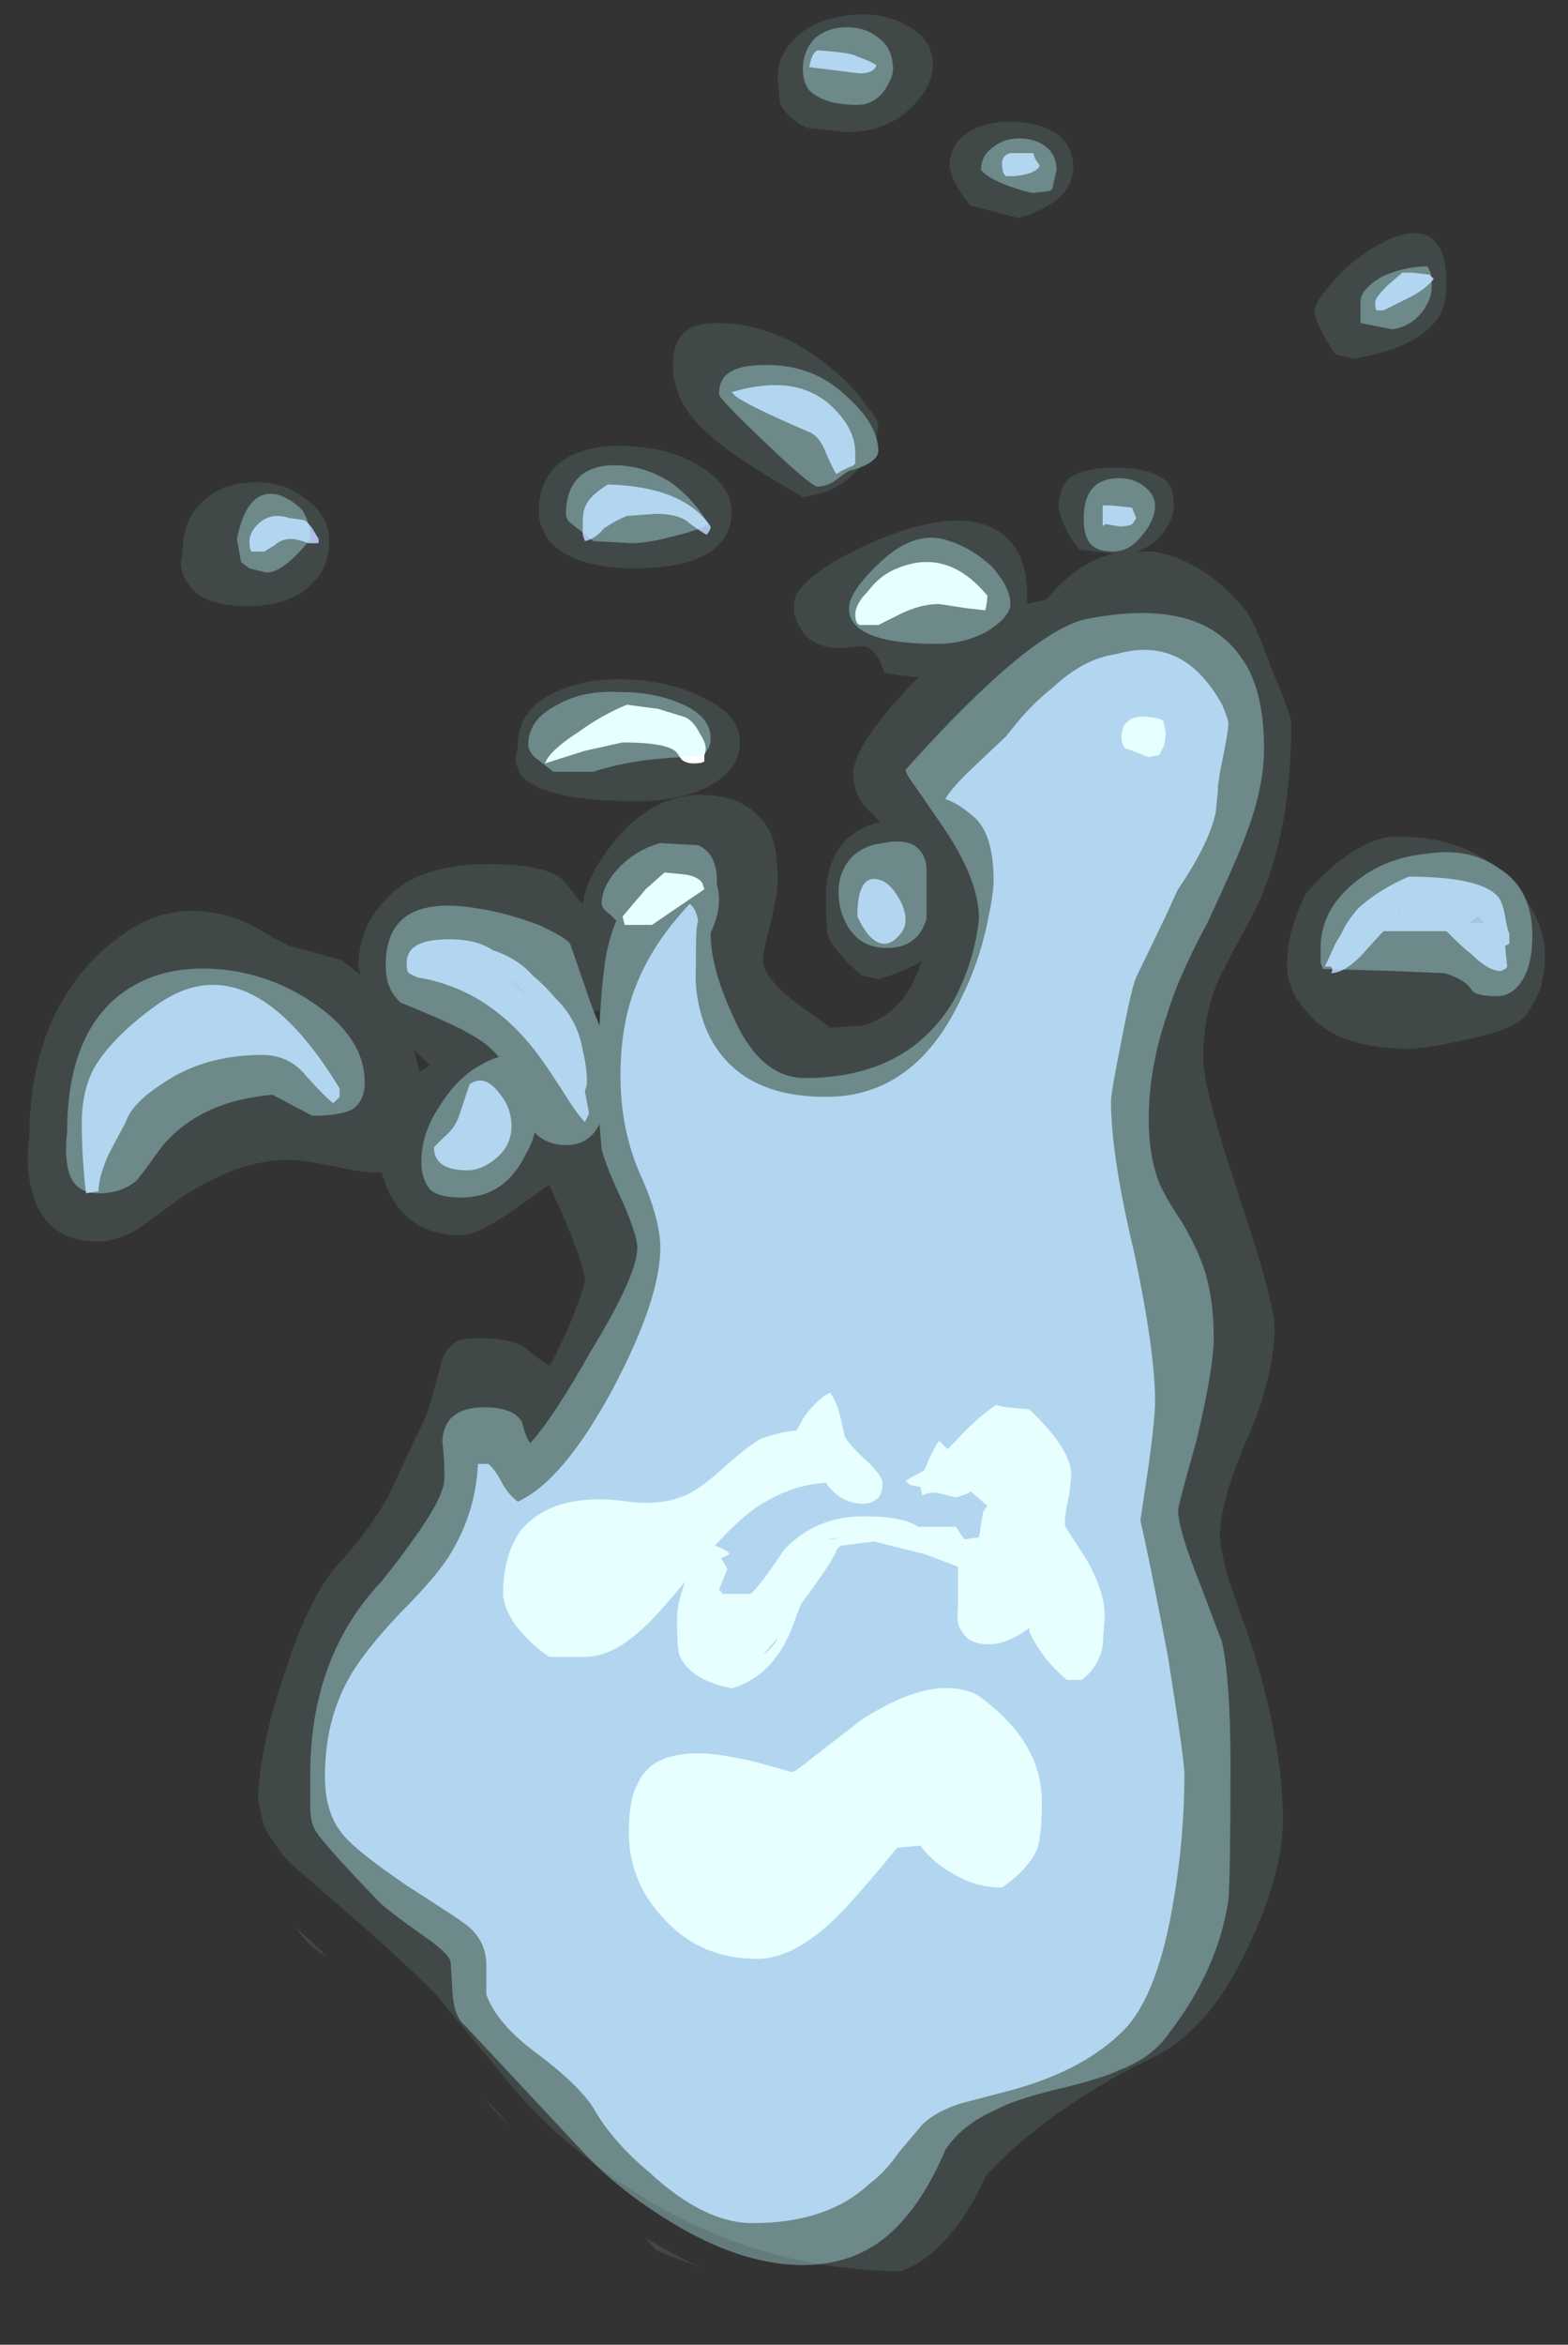 <?xml version="1.0" encoding="UTF-8" standalone="no"?>
<svg xmlns:ffdec="https://www.free-decompiler.com/flash" xmlns:xlink="http://www.w3.org/1999/xlink" ffdec:objectType="frame" height="391.3px" width="261.8px" xmlns="http://www.w3.org/2000/svg">
  <rect width="100%" height="100%" fill="#333333" stroke="none"/>
  <g transform="matrix(1.0, 0.0, 0.0, 1.0, 136.5, 364.7)">
    <use ffdec:characterId="3652" height="53.8" transform="matrix(7.0, 0.0, 0.0, 7.0, -131.95, -362.25)" width="36.2" xlink:href="#shape0"/>
  </g>
  <defs>
    <g id="shape0" transform="matrix(1.0, 0.0, 0.0, 1.0, 18.85, 51.75)">
      <path d="M12.0 -44.25 Q11.85 -44.55 11.85 -44.65 11.85 -44.9 12.35 -45.45 12.85 -46.0 13.45 -46.3 14.1 -46.65 14.5 -46.5 15.0 -46.3 15.0 -45.35 15.0 -44.75 14.75 -44.45 14.25 -43.8 12.8 -43.55 L12.35 -43.65 Q12.15 -43.95 12.0 -44.25 M2.25 -49.55 Q1.65 -48.95 0.7 -48.95 L-0.25 -49.05 Q-0.75 -49.3 -0.9 -49.65 L-0.95 -50.25 Q-0.95 -50.9 -0.35 -51.35 0.15 -51.7 0.9 -51.75 1.65 -51.8 2.2 -51.45 2.75 -51.15 2.75 -50.55 2.75 -50.05 2.25 -49.55 M1.15 -42.45 Q1.45 -42.1 1.45 -41.95 L1.4 -41.65 1.45 -41.35 Q1.45 -41.25 1.35 -41.15 1.25 -41.05 1.0 -40.95 0.5 -40.35 -0.35 -40.25 -2.1 -41.25 -2.65 -41.8 -3.45 -42.5 -3.45 -43.4 -3.45 -43.85 -3.25 -44.1 -3.0 -44.4 -2.4 -44.4 -0.95 -44.4 0.35 -43.3 0.85 -42.9 1.15 -42.45 M5.65 -48.95 Q6.1 -48.65 6.1 -48.1 6.1 -47.3 4.8 -46.9 L3.65 -47.2 Q3.4 -47.5 3.25 -47.8 3.15 -48.05 3.15 -48.15 3.15 -48.65 3.6 -48.95 4.0 -49.2 4.6 -49.2 5.2 -49.2 5.65 -48.95 M7.1 -40.95 Q8.0 -40.95 8.35 -40.6 8.5 -40.4 8.5 -40.05 8.5 -39.7 8.2 -39.35 7.95 -39.05 7.6 -38.95 L8.0 -38.95 Q9.25 -38.75 10.25 -37.5 10.45 -37.2 10.85 -36.1 11.3 -35.05 11.3 -34.85 11.3 -31.9 10.25 -30.05 9.65 -28.95 9.55 -28.7 9.2 -27.9 9.2 -26.85 9.2 -26.15 10.05 -23.6 10.9 -21.05 10.9 -20.45 10.9 -19.3 10.25 -17.8 9.6 -16.3 9.6 -15.5 9.6 -15.2 9.8 -14.45 L10.35 -12.9 Q11.1 -10.5 11.1 -8.7 11.1 -7.45 10.3 -5.75 9.35 -3.65 7.9 -3.0 6.65 -2.4 5.5 -1.55 4.45 -0.75 4.0 -0.2 3.6 0.7 3.05 1.3 2.6 1.8 2.0 2.05 -2.35 2.0 -5.8 -0.9 -6.75 -1.65 -7.65 -2.8 L-9.1 -4.55 Q-9.95 -5.4 -11.1 -6.4 L-12.6 -7.7 Q-12.95 -8.1 -13.2 -8.55 L-13.35 -9.2 Q-13.3 -10.5 -12.7 -12.25 -12.1 -14.1 -11.4 -14.85 -10.75 -15.55 -10.25 -16.4 L-9.6 -17.8 Q-9.3 -18.35 -9.15 -18.95 L-8.95 -19.7 Q-8.85 -19.95 -8.65 -20.1 -8.5 -20.2 -8.05 -20.2 -7.3 -20.2 -6.95 -19.95 -6.6 -19.65 -6.4 -19.55 -6.3 -19.65 -5.9 -20.55 -5.55 -21.45 -5.55 -21.55 -5.55 -22.0 -6.4 -23.85 L-7.4 -23.15 Q-8.15 -22.65 -8.5 -22.65 -9.9 -22.65 -10.35 -24.0 L-10.4 -24.15 -10.55 -24.15 Q-10.9 -24.15 -11.55 -24.3 -12.3 -24.45 -12.6 -24.45 -13.85 -24.45 -15.25 -23.5 L-16.2 -22.8 Q-16.75 -22.5 -17.15 -22.5 -18.45 -22.5 -18.75 -23.75 -18.9 -24.35 -18.8 -25.0 -18.8 -26.4 -18.35 -27.55 -17.7 -29.15 -16.3 -30.0 -15.2 -30.65 -13.85 -30.2 -13.45 -30.05 -13.0 -29.75 L-12.6 -29.55 Q-11.65 -29.3 -11.35 -29.2 -11.2 -29.1 -10.9 -28.85 L-10.95 -29.05 Q-10.95 -29.95 -10.35 -30.6 -9.6 -31.5 -7.85 -31.5 -6.55 -31.5 -6.1 -31.15 -6.0 -31.05 -5.85 -30.85 -5.7 -30.65 -5.6 -30.55 -5.5 -31.25 -4.8 -32.1 -3.9 -33.15 -2.8 -33.15 -1.55 -33.15 -1.1 -32.2 -0.95 -31.8 -0.95 -31.1 -0.95 -30.85 -1.1 -30.15 -1.3 -29.45 -1.3 -29.2 -1.3 -28.85 -0.65 -28.3 L0.3 -27.6 1.1 -27.65 Q2.0 -27.95 2.35 -28.85 L2.5 -29.2 Q2.1 -28.95 1.45 -28.75 L1.05 -28.85 Q0.4 -29.4 0.25 -29.8 0.2 -30.0 0.2 -30.7 0.2 -31.55 0.65 -32.05 1.0 -32.4 1.5 -32.5 L1.1 -32.9 Q0.85 -33.25 0.85 -33.65 0.85 -34.35 2.4 -35.95 L2.4 -35.95 1.6 -36.05 Q1.4 -36.65 1.1 -36.7 L0.55 -36.65 Q-0.2 -36.65 -0.45 -37.2 -0.6 -37.45 -0.55 -37.75 -0.55 -38.1 0.3 -38.65 1.2 -39.2 2.2 -39.5 3.4 -39.85 4.1 -39.55 5.0 -39.15 5.0 -37.9 L5.0 -37.7 5.45 -37.8 Q6.2 -38.7 7.05 -38.9 L6.25 -39.0 Q6.0 -39.3 5.85 -39.65 5.75 -39.9 5.75 -40.0 5.75 -40.45 6.0 -40.7 6.35 -40.95 7.1 -40.95 M11.3 -29.9 Q11.45 -30.4 11.65 -30.8 11.95 -31.15 12.35 -31.5 13.1 -32.1 13.7 -32.15 15.0 -32.2 15.95 -31.6 L16.25 -31.4 Q16.7 -31.15 16.9 -30.65 17.35 -30.0 17.35 -29.3 17.35 -28.95 17.25 -28.55 17.1 -28.2 16.9 -27.9 16.65 -27.55 15.4 -27.3 14.5 -27.1 14.1 -27.1 12.35 -27.1 11.65 -28.0 11.2 -28.5 11.2 -29.1 11.2 -29.5 11.3 -29.9 M-12.2 -40.2 Q-11.65 -39.8 -11.65 -39.2 -11.65 -38.6 -12.0 -38.25 -12.5 -37.65 -13.6 -37.65 -14.75 -37.65 -15.05 -38.25 -15.25 -38.55 -15.15 -38.9 -15.15 -39.75 -14.6 -40.2 -14.15 -40.6 -13.4 -40.6 -12.7 -40.6 -12.2 -40.2 M-2.7 -35.45 Q-1.85 -35.05 -1.85 -34.4 -1.85 -33.75 -2.6 -33.35 -3.3 -33.0 -4.35 -33.0 -6.5 -33.0 -7.05 -33.6 -7.2 -33.8 -7.2 -34.05 L-7.15 -34.3 Q-7.15 -35.15 -6.35 -35.55 -5.6 -35.95 -4.5 -35.9 -3.45 -35.85 -2.7 -35.45 M-2.55 -38.95 Q-3.15 -38.55 -4.35 -38.55 -5.8 -38.55 -6.4 -39.2 -6.65 -39.55 -6.65 -39.9 -6.65 -40.8 -5.95 -41.2 -5.3 -41.55 -4.35 -41.45 -3.45 -41.4 -2.75 -40.95 -2.05 -40.5 -2.05 -39.9 -2.05 -39.3 -2.55 -38.95 M-7.35 -28.75 L-6.8 -28.25 -7.0 -28.45 Q-7.2 -28.65 -7.4 -28.8 L-7.35 -28.75 M-5.35 -28.0 L-5.2 -27.65 -5.2 -28.0 -5.35 -28.0 M-9.65 -27.1 Q-9.55 -26.85 -9.5 -26.55 L-9.25 -26.7 -9.65 -27.1 M-4.1 1.25 Q-3.45 1.65 -2.8 1.95 -3.35 1.75 -3.85 1.55 L-4.1 1.25 M-8.05 -2.2 L-7.35 -1.45 Q-7.75 -1.8 -7.95 -2.1 L-8.05 -2.2 M-11.85 -5.6 L-11.7 -5.45 Q-12.15 -5.7 -12.45 -6.15 L-11.85 -5.6" fill="#bffeff" fill-opacity="0.102" fill-rule="evenodd" stroke="none"/>
      <path d="M13.6 -45.3 L13.95 -45.6 14.2 -45.6 14.6 -45.55 14.7 -45.45 Q14.5 -45.2 14.1 -45.0 L13.5 -44.7 13.35 -44.7 Q13.3 -44.7 13.3 -44.9 13.3 -45.0 13.6 -45.3 M0.95 -50.75 Q1.25 -50.65 1.4 -50.55 1.4 -50.5 1.35 -50.45 1.25 -50.35 1.0 -50.35 L-0.2 -50.5 -0.15 -50.7 Q-0.1 -50.85 0.0 -50.9 0.8 -50.85 0.95 -50.75 M5.2 -48.3 L5.3 -48.15 Q5.2 -47.95 4.7 -47.9 L4.5 -47.9 Q4.4 -47.95 4.4 -48.2 4.4 -48.4 4.6 -48.45 L5.15 -48.45 Q5.15 -48.4 5.2 -48.3 M6.9 -39.6 L6.85 -39.6 6.8 -39.55 6.8 -39.8 Q6.8 -40.15 6.8 -40.05 L7.0 -40.05 7.5 -40.0 7.6 -39.75 Q7.55 -39.65 7.5 -39.6 7.4 -39.55 7.2 -39.55 L6.9 -39.6 M9.1 -36.05 Q9.4 -35.75 9.65 -35.3 9.8 -34.95 9.8 -34.85 9.8 -34.65 9.6 -33.7 L9.55 -33.35 9.55 -33.25 9.5 -32.75 Q9.35 -32.0 8.6 -30.9 L8.55 -30.8 8.3 -30.25 7.6 -28.8 Q7.5 -28.6 7.25 -27.3 7.0 -26.05 7.0 -25.85 7.0 -24.55 7.55 -22.25 8.05 -19.9 8.05 -18.7 8.05 -18.2 7.85 -16.85 L7.7 -15.85 Q7.9 -15.0 8.35 -12.65 8.75 -10.15 8.75 -9.8 8.75 -8.2 8.45 -6.55 8.05 -4.35 7.2 -3.6 6.25 -2.7 4.55 -2.25 L3.4 -1.95 Q2.8 -1.75 2.5 -1.45 L1.95 -0.8 Q1.6 -0.3 1.25 -0.05 0.25 0.9 -1.55 0.9 -2.7 0.9 -4.0 -0.3 -4.9 -1.05 -5.35 -1.85 -5.7 -2.4 -6.7 -3.15 -7.65 -3.85 -7.9 -4.55 L-7.9 -5.25 Q-7.9 -5.75 -8.25 -6.1 -8.4 -6.25 -8.95 -6.6 L-9.8 -7.15 Q-11.05 -8.0 -11.35 -8.4 -11.75 -8.9 -11.75 -9.75 -11.75 -11.05 -11.2 -12.05 -10.85 -12.7 -9.95 -13.65 -9.0 -14.6 -8.7 -15.15 -8.15 -16.1 -8.1 -17.2 L-7.85 -17.2 -7.8 -17.15 Q-7.65 -17.0 -7.5 -16.7 -7.35 -16.45 -7.15 -16.3 -6.05 -16.8 -4.85 -19.05 -3.75 -21.15 -3.75 -22.35 -3.75 -23.05 -4.25 -24.15 -4.7 -25.2 -4.7 -26.45 -4.7 -27.65 -4.35 -28.55 -3.95 -29.6 -3.05 -30.55 -2.9 -30.45 -2.85 -30.15 -2.9 -30.0 -2.9 -29.45 L-2.9 -29.05 Q-2.95 -28.3 -2.65 -27.55 -1.95 -25.95 0.2 -25.95 2.35 -25.95 3.45 -28.35 3.85 -29.15 4.05 -30.1 4.2 -30.8 4.2 -31.1 4.2 -32.25 3.7 -32.65 3.35 -32.95 3.05 -33.05 3.15 -33.25 3.55 -33.65 L4.5 -34.55 4.7 -34.8 Q5.1 -35.3 5.6 -35.7 6.35 -36.4 7.1 -36.5 8.3 -36.85 9.1 -36.05 M0.9 -41.05 L0.85 -41.0 Q0.6 -40.9 0.45 -40.8 0.4 -40.85 0.2 -41.3 0.05 -41.7 -0.2 -41.8 -1.6 -42.4 -1.95 -42.65 L-2.05 -42.75 Q-0.55 -43.2 0.3 -42.45 0.9 -41.9 0.9 -41.3 L0.9 -41.05 M1.9 -29.75 Q1.75 -29.6 1.6 -29.6 1.25 -29.6 0.95 -30.25 0.95 -31.35 1.55 -31.1 1.75 -31.0 1.9 -30.75 2.1 -30.45 2.1 -30.15 2.1 -29.95 1.9 -29.75 M12.5 -29.85 Q12.6 -30.1 12.9 -30.45 13.4 -30.9 14.1 -31.2 15.85 -31.2 16.25 -30.7 16.35 -30.55 16.4 -30.25 16.45 -29.95 16.5 -29.85 L16.5 -29.6 16.4 -29.55 16.45 -29.05 16.4 -29.0 16.3 -28.95 Q16.0 -28.95 15.6 -29.35 15.4 -29.5 15.0 -29.9 L13.5 -29.9 Q13.4 -29.8 12.95 -29.3 12.55 -28.9 12.25 -28.9 12.35 -29.1 12.1 -29.05 L12.35 -29.6 12.5 -29.85 M8.15 -26.15 L8.15 -26.15 M-13.5 -38.95 Q-13.55 -39.0 -13.55 -39.2 -13.55 -39.4 -13.35 -39.6 -13.05 -39.9 -12.6 -39.75 L-12.25 -39.7 Q-12.15 -39.65 -12.05 -39.5 L-11.9 -39.25 -11.9 -39.15 -12.15 -39.15 Q-12.4 -39.25 -12.55 -39.25 -12.8 -39.25 -12.95 -39.1 L-13.2 -38.95 -13.5 -38.95 M-2.65 -39.35 Q-2.9 -39.5 -3.15 -39.7 -3.4 -39.85 -3.85 -39.85 L-4.55 -39.8 Q-4.8 -39.7 -5.1 -39.5 -5.3 -39.25 -5.55 -39.2 L-5.6 -39.35 -5.6 -39.65 Q-5.6 -39.95 -5.5 -40.1 -5.4 -40.3 -5.0 -40.55 -3.2 -40.5 -2.55 -39.55 -2.55 -39.45 -2.65 -39.35 M-9.75 -28.9 Q-9.8 -28.95 -9.8 -29.15 -9.8 -29.65 -9.0 -29.7 -8.2 -29.75 -7.75 -29.45 -7.15 -29.25 -6.8 -28.85 -6.5 -28.6 -6.25 -28.3 L-6.15 -28.2 Q-5.7 -27.7 -5.6 -27.05 -5.5 -26.65 -5.5 -26.3 -5.5 -26.2 -5.55 -26.1 L-5.45 -25.55 -5.55 -25.35 Q-5.75 -25.55 -6.15 -26.2 -6.6 -26.9 -6.9 -27.25 -8.0 -28.55 -9.55 -28.8 L-9.75 -28.9 M-8.3 -26.25 Q-7.95 -26.5 -7.6 -26.05 -7.3 -25.7 -7.3 -25.25 -7.3 -24.8 -7.65 -24.5 -8.0 -24.2 -8.35 -24.2 -9.15 -24.2 -9.15 -24.75 L-8.9 -25.0 Q-8.65 -25.2 -8.55 -25.5 L-8.3 -26.25 M-11.55 -25.8 Q-11.7 -25.9 -12.2 -26.45 -12.6 -26.95 -13.25 -26.95 -14.65 -26.95 -15.65 -26.25 -16.35 -25.8 -16.5 -25.35 L-16.9 -24.6 Q-17.15 -24.05 -17.15 -23.7 L-17.45 -23.65 Q-17.55 -24.55 -17.55 -25.3 -17.55 -26.1 -17.25 -26.65 -16.8 -27.4 -15.75 -28.15 -13.55 -29.7 -11.4 -26.15 L-11.4 -25.95 -11.55 -25.8" fill="#acc0e6" fill-rule="evenodd" stroke="none"/>
      <path d="M1.45 -37.2 L1.0 -37.2 Q0.9 -37.25 0.9 -37.45 0.9 -37.7 1.2 -38.0 1.5 -38.4 1.9 -38.55 3.1 -39.05 4.05 -37.9 4.05 -37.75 4.0 -37.55 L3.55 -37.6 2.9 -37.7 Q2.45 -37.7 1.95 -37.45 L1.45 -37.2 M8.3 -34.65 Q8.3 -34.4 8.25 -34.3 L8.15 -34.1 7.9 -34.05 Q7.4 -34.25 7.35 -34.25 7.25 -34.35 7.25 -34.5 7.25 -34.8 7.4 -34.9 7.6 -35.1 8.2 -34.95 L8.25 -34.9 8.3 -34.65 M5.05 -18.5 Q6.0 -17.6 6.05 -17.0 6.05 -16.8 6.0 -16.45 5.9 -16.05 5.9 -15.75 5.9 -15.7 6.4 -14.95 6.85 -14.15 6.85 -13.6 L6.8 -12.85 Q6.7 -12.35 6.3 -12.05 L5.95 -12.05 Q5.35 -12.55 5.05 -13.2 L5.05 -13.3 5.0 -13.25 Q4.5 -12.9 4.1 -12.9 3.6 -12.9 3.45 -13.2 3.3 -13.35 3.35 -13.8 L3.35 -14.75 2.55 -15.05 1.35 -15.35 0.55 -15.25 0.45 -15.15 Q0.45 -15.0 -0.4 -13.85 L-0.55 -13.45 Q-1.0 -12.15 -2.05 -11.85 -3.05 -12.05 -3.3 -12.65 -3.35 -12.85 -3.35 -13.5 -3.35 -13.9 -3.15 -14.4 -3.9 -13.5 -4.2 -13.25 -4.9 -12.6 -5.55 -12.6 L-6.4 -12.6 Q-6.85 -12.9 -7.2 -13.35 -7.5 -13.8 -7.5 -14.1 -7.5 -15.05 -7.05 -15.65 -6.25 -16.55 -4.5 -16.3 -3.75 -16.2 -3.15 -16.45 -2.8 -16.6 -2.25 -17.1 -1.7 -17.6 -1.35 -17.8 -0.95 -17.95 -0.5 -18.0 L-0.3 -18.35 Q0.0 -18.75 0.3 -18.9 0.45 -18.7 0.55 -18.3 L0.65 -17.85 Q0.8 -17.6 1.2 -17.25 1.55 -16.9 1.55 -16.75 1.55 -16.45 1.4 -16.35 1.25 -16.25 1.1 -16.25 0.55 -16.25 0.2 -16.75 -0.7 -16.7 -1.55 -16.1 -1.95 -15.8 -2.45 -15.25 -2.15 -15.15 -2.1 -15.05 L-2.3 -14.95 -2.15 -14.7 -2.35 -14.2 -2.25 -14.1 -1.6 -14.1 Q-1.4 -14.25 -0.8 -15.15 -0.05 -15.95 1.1 -15.95 2.05 -15.95 2.4 -15.7 L3.3 -15.7 3.5 -15.4 3.85 -15.45 3.95 -16.05 4.05 -16.2 3.65 -16.55 3.6 -16.5 3.3 -16.4 2.9 -16.5 Q2.7 -16.55 2.5 -16.45 L2.45 -16.65 2.2 -16.7 2.1 -16.8 2.55 -17.05 Q2.75 -17.55 2.9 -17.75 L3.1 -17.55 3.25 -17.7 Q3.8 -18.3 4.25 -18.6 L4.5 -18.55 5.05 -18.5 M0.35 -15.4 L0.55 -15.45 0.25 -15.4 0.35 -15.4 M1.9 -8.05 Q1.25 -7.25 0.7 -6.65 -0.45 -5.4 -1.45 -5.4 -2.85 -5.4 -3.75 -6.45 -4.5 -7.3 -4.5 -8.4 -4.5 -9.2 -4.3 -9.55 -4.0 -10.3 -2.85 -10.3 -2.35 -10.3 -1.5 -10.1 L-0.6 -9.85 Q-0.55 -9.85 -0.05 -10.25 L1.05 -11.1 Q2.75 -12.2 3.8 -11.7 5.35 -10.6 5.35 -9.15 5.35 -8.4 5.25 -8.05 5.05 -7.55 4.4 -7.1 3.75 -7.1 3.2 -7.45 2.75 -7.7 2.45 -8.1 L1.9 -8.05 M-2.7 -34.1 L-2.7 -33.95 Q-2.75 -33.9 -2.95 -33.9 -3.15 -33.9 -3.25 -34.0 L-3.35 -34.15 Q-3.55 -34.4 -4.65 -34.4 L-5.55 -34.2 -6.5 -33.9 Q-6.4 -34.2 -5.7 -34.65 -5.15 -35.05 -4.55 -35.3 L-3.8 -35.2 -3.15 -35.0 Q-2.95 -34.9 -2.8 -34.6 -2.6 -34.3 -2.7 -34.1 M-3.15 -31.25 Q-2.85 -31.2 -2.75 -31.05 L-2.7 -30.9 -3.95 -30.05 -4.6 -30.05 -4.65 -30.25 -4.1 -30.9 -3.65 -31.3 -3.15 -31.25 M-1.3 -12.65 Q-1.15 -12.75 -1.0 -12.95 L-0.95 -13.05 -1.3 -12.65" fill="#ffffff" fill-rule="evenodd" stroke="none"/>
      <path d="M12.95 -44.55 Q12.95 -44.6 12.95 -44.9 12.95 -45.2 13.45 -45.5 14.0 -45.75 14.55 -45.75 L14.6 -45.65 Q14.65 -45.55 14.65 -45.25 14.65 -45.0 14.45 -44.7 14.15 -44.3 13.7 -44.25 L12.95 -44.4 12.95 -44.55 M1.6 -49.95 Q1.35 -49.6 0.95 -49.6 0.15 -49.6 -0.2 -49.95 -0.35 -50.15 -0.35 -50.45 -0.35 -50.9 -0.05 -51.2 0.25 -51.45 0.7 -51.45 1.15 -51.45 1.45 -51.2 1.8 -50.95 1.8 -50.45 1.8 -50.25 1.6 -49.95 M5.45 -48.6 Q5.7 -48.4 5.7 -48.05 L5.6 -47.6 5.55 -47.55 5.15 -47.5 Q5.05 -47.5 4.6 -47.65 4.05 -47.85 3.9 -48.05 3.9 -48.4 4.2 -48.6 4.45 -48.8 4.8 -48.8 5.2 -48.8 5.45 -48.6 M10.05 -36.5 Q10.65 -35.75 10.65 -34.25 10.65 -33.3 10.2 -32.15 10.0 -31.6 9.3 -30.1 8.6 -28.8 8.35 -27.95 7.9 -26.65 7.9 -25.4 7.9 -24.55 8.15 -23.9 8.3 -23.55 8.7 -22.95 9.05 -22.35 9.2 -21.9 9.45 -21.2 9.45 -20.2 9.45 -19.5 9.05 -17.8 8.6 -16.2 8.6 -16.1 8.6 -15.65 9.1 -14.4 L9.65 -12.95 Q9.85 -12.0 9.85 -10.05 9.85 -7.4 9.8 -6.8 9.55 -5.15 8.4 -3.65 8.0 -3.05 7.2 -2.75 6.8 -2.55 5.75 -2.3 4.7 -2.05 4.25 -1.8 3.45 -1.45 3.05 -0.85 2.65 0.1 2.15 0.7 1.2 1.9 -0.35 1.9 -1.9 1.9 -3.7 0.75 -4.8 0.05 -5.55 -0.75 L-8.4 -3.8 Q-8.65 -4.0 -8.7 -4.5 L-8.75 -5.3 Q-8.75 -5.5 -9.4 -5.95 -10.25 -6.55 -10.45 -6.75 -11.85 -8.2 -12.0 -8.5 -12.1 -8.7 -12.1 -9.0 L-12.1 -9.8 Q-12.1 -12.6 -10.4 -14.4 -9.95 -14.95 -9.5 -15.6 -9.05 -16.25 -8.95 -16.6 -8.85 -16.8 -8.95 -17.75 -8.9 -18.55 -7.95 -18.55 -7.25 -18.55 -7.05 -18.2 -6.95 -17.8 -6.85 -17.7 -6.3 -18.3 -5.4 -19.9 -4.3 -21.7 -4.3 -22.35 -4.3 -22.65 -4.65 -23.45 -5.05 -24.3 -5.15 -24.7 L-5.2 -25.3 Q-5.45 -24.8 -6.0 -24.8 -6.45 -24.8 -6.75 -25.1 -6.8 -24.85 -6.95 -24.6 -7.45 -23.55 -8.5 -23.55 -9.05 -23.55 -9.25 -23.75 -9.45 -24.0 -9.45 -24.4 -9.45 -25.1 -9.0 -25.75 -8.6 -26.4 -8.05 -26.7 -7.8 -26.85 -7.6 -26.9 -7.9 -27.25 -8.3 -27.45 -8.6 -27.65 -9.95 -28.2 -10.15 -28.4 -10.2 -28.55 -10.3 -28.75 -10.3 -29.1 -10.3 -30.8 -8.15 -30.45 -7.45 -30.35 -6.65 -30.05 -6.0 -29.75 -5.9 -29.6 L-5.4 -28.15 -5.2 -27.65 Q-5.15 -28.65 -5.05 -29.3 -4.95 -29.8 -4.8 -30.15 L-4.95 -30.3 Q-5.15 -30.45 -5.15 -30.55 -5.15 -31.0 -4.7 -31.45 -4.3 -31.85 -3.75 -32.0 L-2.85 -31.95 Q-2.4 -31.75 -2.4 -31.1 L-2.4 -31.0 Q-2.35 -30.85 -2.35 -30.65 -2.35 -30.4 -2.45 -30.1 L-2.55 -29.85 Q-2.55 -29.05 -2.05 -27.95 -1.4 -26.4 -0.3 -26.4 2.15 -26.4 3.25 -28.25 3.75 -29.2 3.85 -30.2 3.85 -31.15 2.95 -32.45 L2.4 -33.25 Q2.1 -33.65 2.1 -33.75 5.1 -37.1 6.45 -37.35 9.05 -37.85 10.05 -36.5 M8.05 -40.05 Q8.05 -39.7 7.75 -39.35 7.45 -38.95 7.05 -38.95 6.5 -38.95 6.4 -39.35 6.35 -39.45 6.35 -39.75 6.35 -40.7 7.2 -40.7 7.55 -40.7 7.8 -40.5 8.05 -40.3 8.05 -40.05 M0.5 -40.7 Q0.25 -40.5 0.0 -40.5 -0.15 -40.5 -1.25 -41.55 -2.35 -42.6 -2.35 -42.7 -2.35 -43.1 -2.05 -43.25 -1.8 -43.4 -1.2 -43.4 -0.05 -43.4 0.75 -42.6 1.45 -41.95 1.45 -41.35 1.45 -41.25 1.35 -41.15 1.2 -41.0 0.85 -40.9 0.75 -40.9 0.5 -40.7 M1.5 -38.7 Q2.35 -39.5 3.15 -39.2 3.65 -39.05 4.15 -38.6 4.6 -38.1 4.6 -37.7 4.6 -37.4 4.05 -37.05 3.5 -36.75 2.85 -36.75 0.75 -36.75 0.75 -37.6 0.75 -38.0 1.5 -38.7 M2.3 -31.95 Q2.6 -31.75 2.6 -31.35 2.6 -30.4 2.6 -30.2 2.4 -29.5 1.65 -29.5 0.95 -29.5 0.65 -30.15 0.5 -30.45 0.5 -30.85 0.5 -31.3 0.8 -31.65 1.1 -31.95 1.55 -32.0 2.0 -32.1 2.3 -31.95 M12.0 -29.5 Q12.0 -30.4 12.8 -31.05 13.5 -31.65 14.55 -31.75 15.55 -31.9 16.25 -31.4 17.05 -30.9 17.05 -29.8 17.05 -29.25 16.9 -28.9 16.65 -28.35 16.2 -28.35 15.7 -28.35 15.6 -28.5 15.45 -28.75 14.95 -28.9 L13.75 -28.95 12.05 -29.0 12.0 -29.15 Q12.0 -29.25 12.0 -29.5 M13.9 -30.4 L13.9 -30.45 13.85 -30.4 13.9 -30.4 M15.55 -30.1 L15.9 -30.1 15.75 -30.25 15.55 -30.1 M-12.45 -38.85 Q-12.85 -38.45 -13.15 -38.45 L-13.55 -38.55 -13.75 -38.7 -13.85 -39.25 Q-13.6 -40.5 -12.85 -40.3 -12.55 -40.2 -12.3 -39.95 -12.1 -39.65 -12.1 -39.3 -12.1 -39.2 -12.45 -38.85 M-3.5 -39.3 Q-4.05 -39.15 -4.45 -39.15 L-5.35 -39.2 -5.85 -39.6 Q-6.0 -39.7 -6.0 -39.85 -6.0 -40.5 -5.6 -40.8 -5.25 -41.05 -4.65 -41.0 -4.05 -40.95 -3.5 -40.6 -2.95 -40.2 -2.6 -39.6 -2.85 -39.45 -3.5 -39.3 M-6.2 -35.3 Q-5.6 -35.65 -4.7 -35.6 -3.85 -35.6 -3.2 -35.3 -2.55 -35.0 -2.55 -34.5 -2.55 -34.25 -2.7 -34.15 -2.8 -34.05 -3.2 -34.05 -4.45 -34.0 -5.35 -33.7 L-6.3 -33.7 -6.75 -34.05 Q-6.9 -34.2 -6.9 -34.35 -6.9 -34.95 -6.2 -35.3 M-7.4 -28.8 L-7.35 -28.75 -6.8 -28.25 -7.0 -28.45 Q-7.2 -28.65 -7.4 -28.8 M-11.1 -25.65 Q-11.4 -25.5 -12.05 -25.5 L-13.0 -26.0 Q-14.75 -25.85 -15.65 -24.75 -16.15 -24.05 -16.25 -23.95 -16.6 -23.65 -17.15 -23.65 -17.8 -23.65 -17.9 -24.35 -17.95 -24.7 -17.9 -25.1 -17.9 -27.25 -16.8 -28.25 -15.85 -29.1 -14.35 -29.0 -13.0 -28.9 -11.9 -28.1 -10.8 -27.3 -10.8 -26.3 -10.8 -25.85 -11.1 -25.65" fill="#bffeff" fill-opacity="0.353" fill-rule="evenodd" stroke="none"/>
    </g>
  </defs>
</svg>
